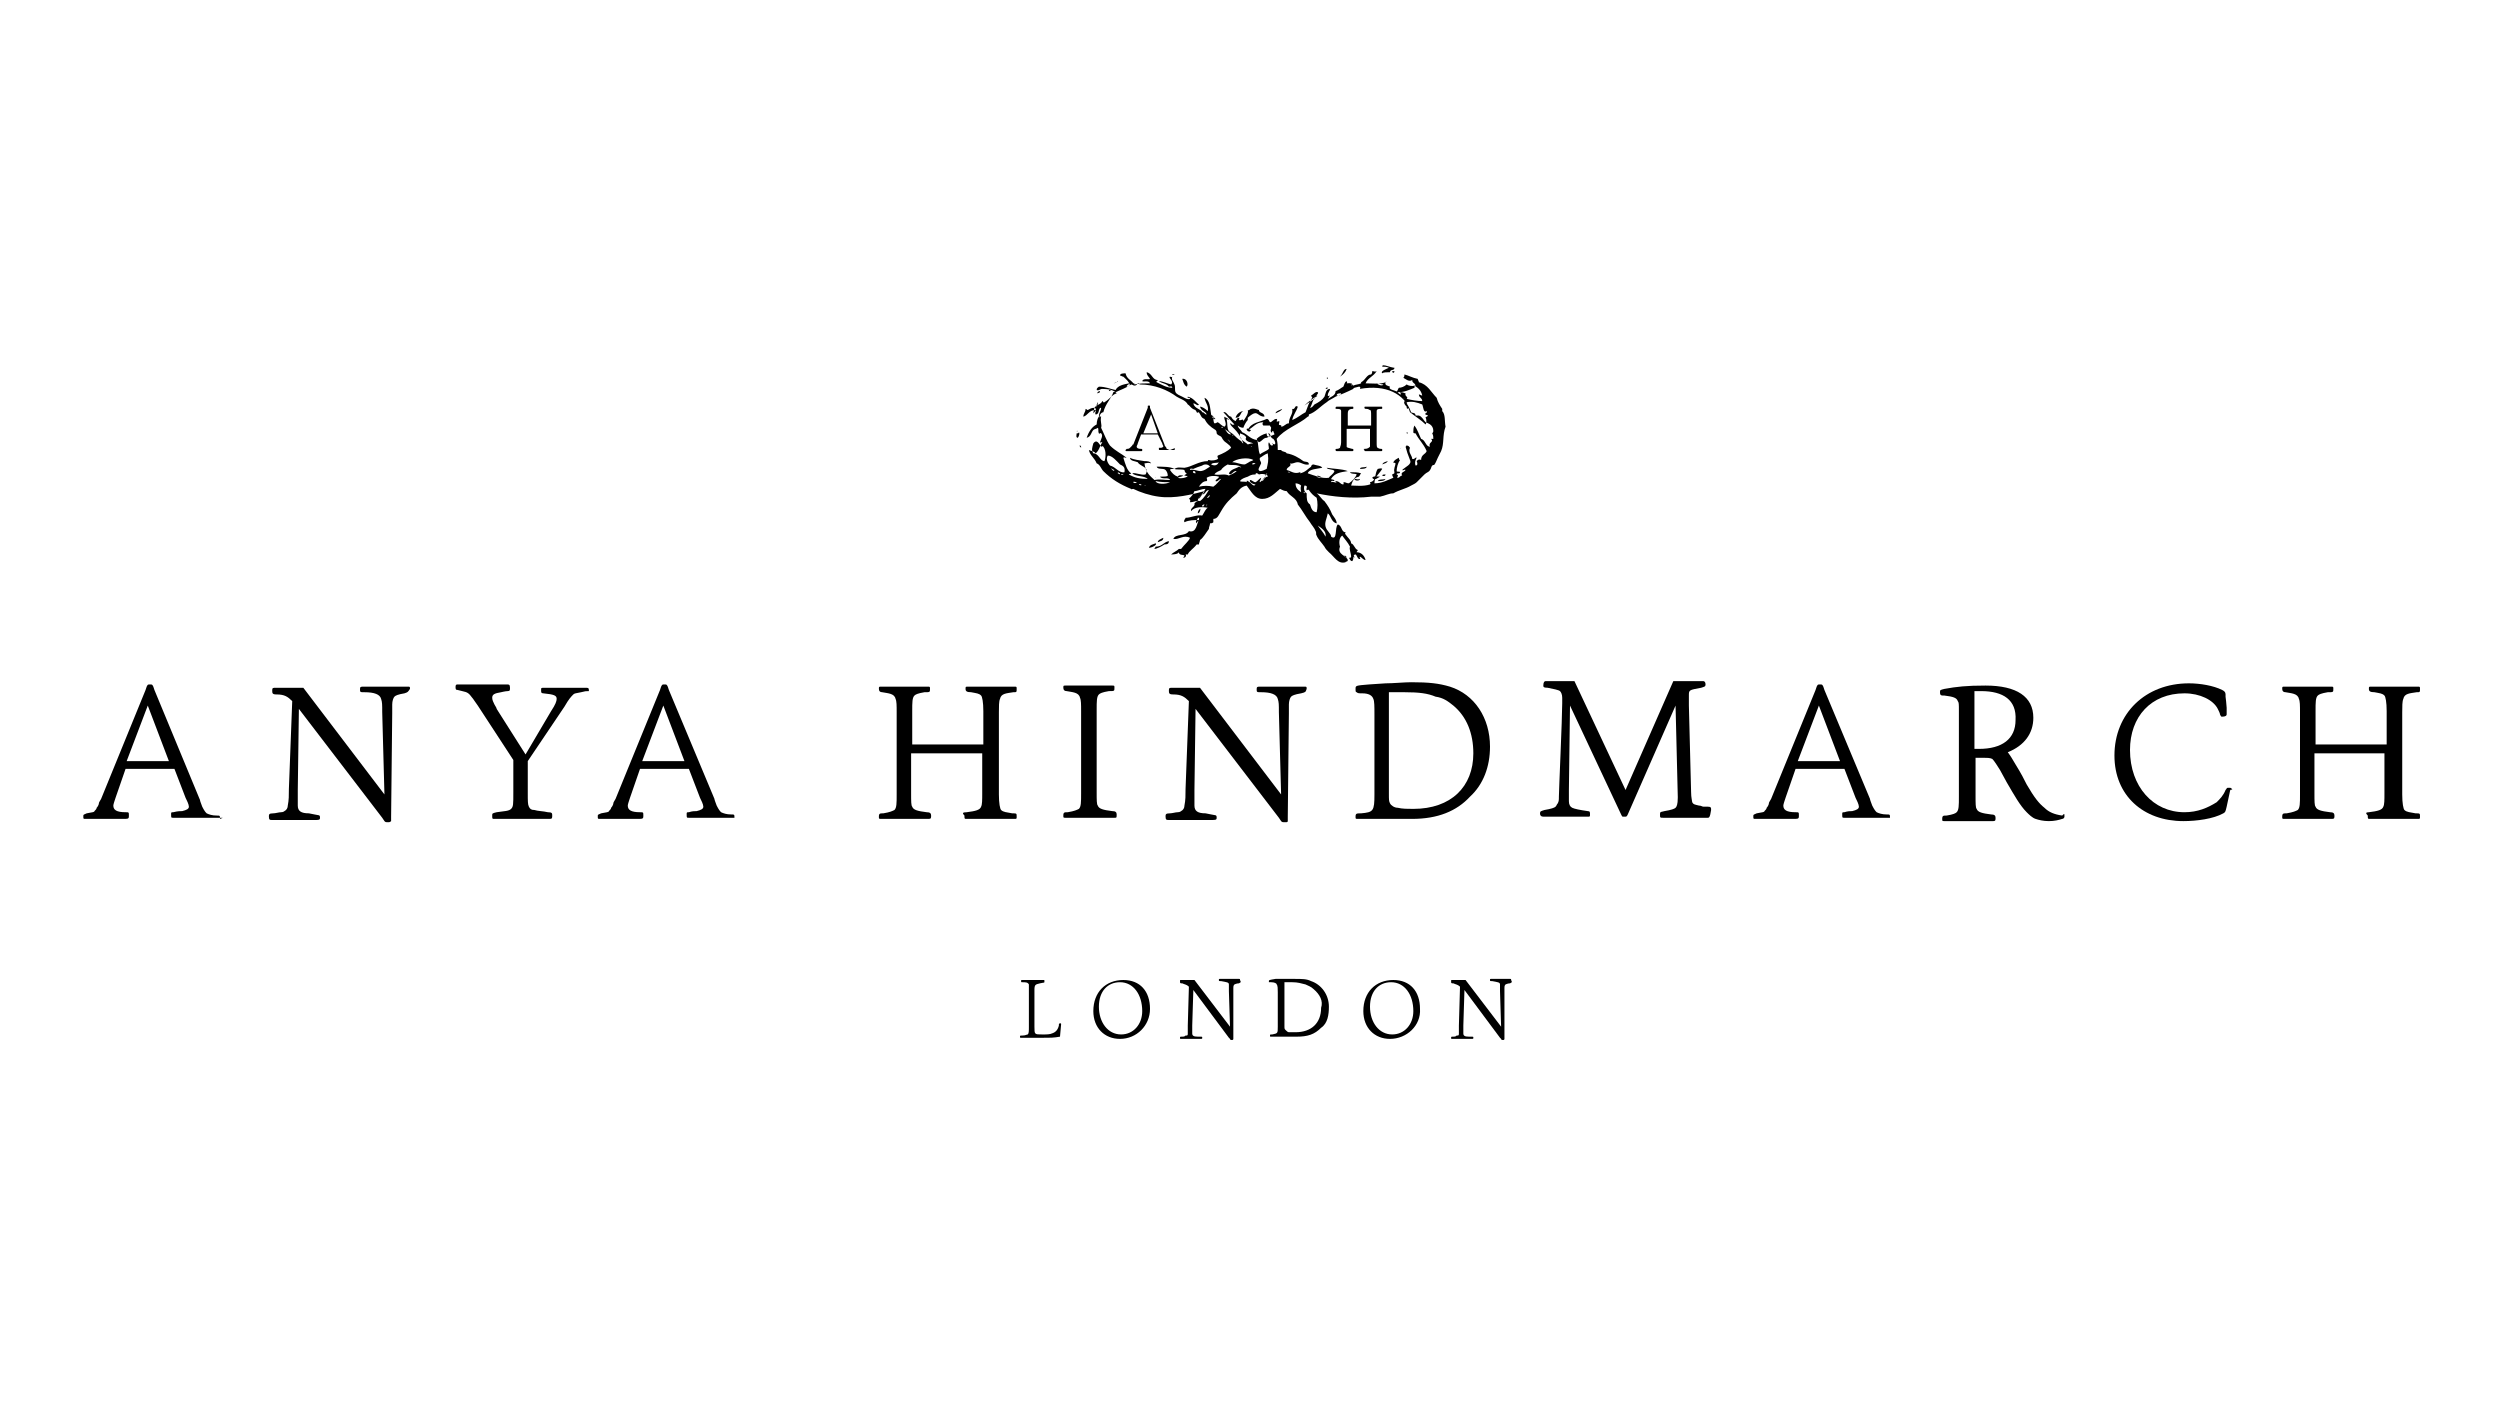 <?xml version="1.0" encoding="utf-8"?>
<!-- Generator: Adobe Illustrator 21.0.2, SVG Export Plug-In . SVG Version: 6.00 Build 0)  -->
<svg version="1.1" id="Layer_1" xmlns="http://www.w3.org/2000/svg" xmlns:xlink="http://www.w3.org/1999/xlink" x="0px" y="0px"
	 viewBox="0 0 225 126.5" style="enable-background:new 0 0 225 126.5;" xml:space="preserve">
<g>
	<g>
		<path d="M19.9,73.6h-0.2h-0.6h-1.4h-0.3c-1.6,0-1.6,0-1.8,0c-0.2,0-0.2,0-0.2-0.3c0-0.2,0-0.2,0.2-0.2C16,73,16.2,73,16.4,73
			c0.4-0.1,0.6-0.2,0.6-0.4s-0.2-0.6-0.3-0.8l-1-2.6h-4.4l-0.9,2.6c-0.1,0.3-0.2,0.6-0.2,0.7c0,0.4,0.3,0.6,1.1,0.6
			c0.3,0,0.3,0,0.3,0.3c0,0.2,0,0.3-0.3,0.3H9.4H7.7c-0.2,0-0.2,0-0.2-0.2v-0.1c0-0.1,0.1-0.1,0.3-0.2c0.5-0.1,0.7-0.1,0.7-0.2
			c0.1-0.1,0.2-0.2,0.2-0.3c0.1-0.1,0.2-0.3,0.2-0.4c0-0.1,0.1-0.2,0.2-0.4l4-9.8l0.1-0.3c0.1-0.2,0.1-0.2,0.3-0.2
			c0.2,0,0.2,0,0.3,0.2l0.1,0.3L18,72c0,0.1,0.1,0.3,0.2,0.6c0.2,0.4,0.3,0.5,0.4,0.6c0.2,0.1,0.5,0.2,0.9,0.2c0.3,0,0.3,0,0.3,0.3
			C20.1,73.6,20.1,73.6,19.9,73.6z M13.3,63.5l-1.9,5h3.8L13.3,63.5z"/>
		<path d="M36.4,62.4c-0.6,0.1-0.8,0.2-0.9,0.3c-0.1,0.1-0.2,0.4-0.2,0.7c0,0.2,0,0.5,0,0.8l-0.1,9.3c0,0.2,0,0.3,0,0.4
			C35.1,74,35,74,35,74c-0.3,0-0.3,0-0.4-0.1l-0.2-0.3l-7.5-9.8l-0.1,7.3v0.4c0,0.4,0,0.8,0,1c0,0.5,0.3,0.7,1,0.7l0.5,0.1
			c0.4,0.1,0.5,0,0.5,0.3c0,0.2-0.1,0.2-0.5,0.2h-0.7h-1.2h-1.2c-0.3,0-0.5,0-0.6,0h-0.1c-0.2,0-0.3,0-0.3-0.3c0-0.2,0-0.3,0.4-0.3
			c0.2,0,0.5-0.1,0.7-0.1s0.3-0.1,0.3-0.1c0.2-0.1,0.3-0.3,0.3-0.5c0.1-0.5,0.1-0.9,0.1-1.5l0.3-7.9c-0.4-0.4-0.7-0.6-1.4-0.6
			c-0.4,0-0.4-0.1-0.4-0.4c0-0.2,0.1-0.2,0.3-0.2c0.7,0,1.1,0,1.5,0c0.5,0,0.7,0,1,0l7.3,9.6l-0.2-7.4c0-0.7,0-0.9-0.1-1.2
			c-0.1-0.4-0.6-0.6-1.5-0.6c-0.4,0-0.4,0-0.4-0.3c0-0.2,0.1-0.2,0.3-0.2h0.1h0.7h1.2c1.7,0,1.6,0,2,0c0.2,0,0.2,0,0.2,0.2
			C36.7,62.3,36.7,62.3,36.4,62.4z"/>
		<path d="M52.3,62.3c-0.5,0.1-0.6,0.1-0.7,0.2c-0.2,0.2-0.4,0.4-0.8,1.1l-3.3,4.9v2.9c0,0.7,0,1,0.1,1.2s0.2,0.3,0.5,0.3
			c0.3,0.1,0.8,0.1,1.2,0.2c0.4,0,0.4,0.1,0.4,0.3s0,0.3-0.2,0.3c-1.4,0-1.3,0-1.9,0h-1.4c-0.2,0-0.5,0-1.7,0l0,0
			c-0.2,0-0.2,0-0.2-0.3c0-0.2,0-0.2,0.4-0.3c0.7-0.1,1.1-0.1,1.3-0.3c0.2-0.2,0.2-0.4,0.2-1.5v-2.9L43,63.5
			c-0.3-0.4-0.4-0.6-0.5-0.7c-0.3-0.4-0.4-0.5-0.9-0.6l-0.4-0.1C41,62.1,41,62,41,61.8c0-0.2,0.1-0.2,0.2-0.2c1.4,0,1.7,0,2.1,0
			c0.7,0,1.3,0,2.3,0c0.2,0,0.3,0,0.3,0.3c0,0.2,0,0.3-0.2,0.3c-0.2,0-0.6,0.1-0.6,0.1c-0.6,0.1-0.8,0.2-0.8,0.5
			c0,0.2,0.1,0.4,0.2,0.6c0.1,0.2,0.2,0.3,0.2,0.4l2.6,4.1l2.3-3.9c0.4-0.6,0.5-0.9,0.5-1.1c0-0.3-0.2-0.4-1.2-0.5
			c-0.2,0-0.2-0.1-0.2-0.3c0-0.2,0-0.2,0.3-0.2h1.8c0.8,0,1.9,0,2,0c0.2,0,0.2,0.1,0.2,0.3C52.7,62.2,52.7,62.2,52.3,62.3z"/>
		<path d="M66.3,73.6h-0.2h-0.6h-1.4h-0.3c-1.6,0-1.6,0-1.8,0c-0.2,0-0.2,0-0.2-0.3c0-0.2,0-0.2,0.2-0.2c0.3-0.1,0.5-0.1,0.7-0.1
			c0.4-0.1,0.6-0.2,0.6-0.4s-0.2-0.6-0.3-0.8l-1-2.6h-4.4l-0.9,2.6c-0.1,0.3-0.2,0.6-0.2,0.7c0,0.4,0.3,0.6,1.1,0.6
			c0.3,0,0.3,0,0.3,0.3c0,0.2,0,0.3-0.3,0.3h-1.9h-1.7c-0.2,0-0.2,0-0.2-0.2v-0.1c0-0.1,0.1-0.1,0.3-0.2c0.5-0.1,0.7-0.1,0.7-0.2
			c0.1-0.1,0.2-0.2,0.2-0.3c0.1-0.1,0.2-0.3,0.2-0.4c0-0.1,0.1-0.2,0.2-0.4l4-9.8l0.1-0.3c0.1-0.2,0.1-0.2,0.3-0.2
			c0.2,0,0.2,0,0.3,0.2l0.1,0.3l4.1,9.8c0,0.1,0.1,0.3,0.2,0.6c0.2,0.4,0.3,0.5,0.4,0.6c0.2,0.1,0.5,0.2,0.9,0.2
			c0.3,0,0.3,0,0.3,0.3C66.5,73.6,66.4,73.6,66.3,73.6z M59.7,63.5l-1.9,5h3.8L59.7,63.5z"/>
		<path d="M87,73.1c0.8-0.1,1.2-0.2,1.3-0.5c0.1-0.2,0.1-0.6,0.1-1.2v-3.6h-6.4v3.6c0,0.7,0,1.1,0.1,1.2c0.1,0.3,0.5,0.4,1.3,0.5
			c0.3,0,0.4,0.1,0.4,0.3s0,0.3-0.2,0.3c-0.9,0-1.3,0-2.1,0c-1,0-1.7,0-2.2,0c-0.2,0-0.2,0-0.2-0.2c0-0.3,0.1-0.3,0.4-0.3
			c0.6-0.1,0.8-0.2,1-0.3c0.2-0.2,0.2-0.6,0.2-1.4v-7.4c0-0.6,0-1-0.1-1.2c-0.1-0.5-0.7-0.5-1.2-0.6c-0.2,0-0.3-0.1-0.3-0.3
			c0-0.2,0-0.2,0.2-0.2c1,0,0.9,0,2.1,0c1.1,0,1.2,0,2.1,0c0.2,0,0.2,0,0.2,0.2c0,0.3,0,0.3-0.5,0.3c-0.6,0.1-0.8,0.2-0.9,0.3
			c-0.2,0.2-0.2,0.6-0.2,1.4v3h6.4v-3c0-0.8-0.1-1.3-0.2-1.4c-0.2-0.2-0.4-0.2-0.9-0.3c-0.4,0-0.5-0.1-0.5-0.3c0-0.2,0-0.2,0.2-0.2
			c0.8,0,0.9,0,2.1,0c1.1,0,1,0,2.1,0c0.2,0,0.2,0,0.2,0.2c0,0.3,0,0.3-0.3,0.3c-0.6,0.1-1.1,0.1-1.2,0.6c-0.1,0.2-0.1,0.7-0.1,1.2
			v7.4c0,0.8,0.1,1.3,0.2,1.4c0.2,0.2,0.5,0.2,1,0.3c0.4,0,0.4,0,0.4,0.3c0,0.2,0,0.2-0.2,0.2c-0.6,0-1.2,0-2.2,0
			c-0.7,0-1.2,0-2.1,0c-0.2,0-0.2,0-0.2-0.3C86.6,73.2,86.6,73.1,87,73.1z"/>
		<path d="M100.3,73.6c-0.9,0-1.4,0-2.2,0c-1,0-1.7,0-2.2,0c-0.2,0-0.2,0-0.2-0.2c0-0.3,0.1-0.3,0.4-0.3c0.6-0.1,0.8-0.2,1-0.3
			c0.2-0.2,0.2-0.6,0.2-1.4v-7.4c0-0.6,0-1-0.1-1.2c-0.1-0.5-0.7-0.5-1.2-0.6c-0.2,0-0.3-0.1-0.3-0.3c0-0.2,0-0.2,0.2-0.2
			c1,0,0.9,0,2.1,0c1.1,0,1.3,0,2.1,0c0.2,0,0.2,0,0.2,0.2c0,0.3,0,0.3-0.5,0.3c-0.6,0.1-0.8,0.2-0.9,0.3c-0.2,0.2-0.2,0.6-0.2,1.4
			v7.4c0,0.7,0,1.1,0.1,1.2c0.1,0.3,0.5,0.4,1.3,0.5c0.3,0,0.4,0.1,0.4,0.3C100.5,73.6,100.5,73.6,100.3,73.6z"/>
		<path d="M117.1,62.4c-0.6,0.1-0.8,0.2-0.9,0.3c-0.1,0.1-0.2,0.4-0.2,0.7c0,0.2,0,0.5,0,0.8l-0.1,9.3c0,0.2,0,0.3,0,0.4
			c0,0.1-0.1,0.1-0.2,0.1c-0.3,0-0.3,0-0.4-0.1l-0.2-0.3l-7.5-9.8l-0.1,7.3v0.4c0,0.4,0,0.8,0,1c0,0.5,0.3,0.7,1,0.7l0.5,0.1
			c0.4,0.1,0.5,0,0.5,0.3c0,0.2-0.1,0.2-0.5,0.2h-0.7h-1.2h-1.2c-0.3,0-0.5,0-0.6,0h-0.1c-0.2,0-0.3,0-0.3-0.3c0-0.2,0-0.3,0.4-0.3
			c0.2,0,0.5-0.1,0.7-0.1c0.2,0,0.3-0.1,0.3-0.1c0.2-0.1,0.3-0.3,0.3-0.5c0.1-0.5,0.1-0.9,0.1-1.5l0.3-7.9c-0.4-0.4-0.7-0.6-1.4-0.6
			c-0.4,0-0.4-0.1-0.4-0.4c0-0.2,0.1-0.2,0.3-0.2c0.7,0,1.1,0,1.5,0c0.5,0,0.7,0,1,0l7.3,9.6l-0.2-7.4c0-0.7,0-0.9-0.1-1.2
			c-0.1-0.4-0.6-0.6-1.5-0.6c-0.4,0-0.4,0-0.4-0.3c0-0.2,0.1-0.2,0.3-0.2h0.1h0.7h1.2c1.7,0,1.6,0,2,0c0.2,0,0.2,0,0.2,0.2
			C117.5,62.3,117.5,62.3,117.1,62.4z"/>
		<path d="M132.3,71.7c-1.2,1.3-2.9,2-5.2,2h-0.2h-1.4h-1.4h-0.6h-0.7h-0.4h-0.2c-0.2,0-0.2,0-0.2-0.2c0-0.3,0.1-0.3,0.5-0.3
			c1.1-0.1,1.2-0.2,1.2-1.7v-7.2c0-0.7,0-1.2-0.1-1.4c-0.1-0.3-0.4-0.5-1-0.5c-0.3,0-0.4,0-0.5-0.1c-0.1,0-0.1-0.1-0.1-0.3
			c0-0.3,0-0.3,1.2-0.4l1.5-0.1c0.7,0,1.7-0.1,2.3-0.1c1.6,0,2.5,0.1,3.5,0.4c2.2,0.7,3.6,2.8,3.6,5.4
			C134.1,69,133.5,70.6,132.3,71.7z M130.8,63.5c-0.5-0.4-0.9-0.7-1.6-0.8c-0.7-0.3-1.5-0.4-2.8-0.4c-0.6,0-0.8,0-1.4,0v9.1
			c0,0.6,0,0.7,0.1,0.9c0.1,0.2,0.4,0.4,0.7,0.4c0.4,0.1,0.9,0.1,1.4,0.1c3.4,0,5.4-2,5.4-5C132.6,66,132,64.5,130.8,63.5z"/>
		<path d="M153.7,73.6c-0.8,0-2.2,0-2.2,0h-1.1h-0.7c-0.3,0-0.3,0-0.3-0.3c0-0.3,0.1-0.2,0.4-0.3c0.6-0.1,0.9-0.2,1-0.3
			c0.1-0.1,0.2-0.3,0.2-0.9v-0.1l-0.2-8.2l-4.3,9.8c-0.1,0.2-0.1,0.2-0.3,0.2h-0.1c-0.1,0-0.1,0-0.2-0.2l-4.6-9.8l-0.1,7.6
			c0,0.8,0,0.9,0,1c0,0.3,0.1,0.5,0.3,0.6c0.2,0.1,0.7,0.2,1.4,0.3c0.2,0,0.2,0.1,0.2,0.3s0,0.2-0.2,0.2h-0.3H142h-1.3h-1.1
			c-0.4,0-0.6,0-0.7,0c-0.2,0-0.3-0.1-0.3-0.3c0-0.2,0.1-0.2,0.4-0.3c0.6-0.1,0.9-0.2,1-0.3c0.1-0.1,0.1-0.2,0.2-0.3
			c0.1-0.2,0.1-0.3,0.1-0.6c0-0.5,0.3-7.1,0.3-8.4c0-0.4,0-0.4,0-0.5c0-0.3-0.1-0.5-0.2-0.6c-0.1-0.1-0.6-0.2-1.1-0.3
			c-0.4,0-0.4-0.1-0.4-0.2c0-0.3,0.1-0.4,0.2-0.4c0.2,0,0.3,0,1.3,0c0.4,0,1,0,1.3,0l4.6,9.8l4.3-9.8c0.3,0,0.8,0,1.2,0
			c0.4,0,0.9,0,1.5,0c0.1,0,0.2,0.1,0.2,0.3c0,0.2-0.1,0.2-0.4,0.3c-1.1,0.2-1.1,0.2-1.1,0.7v0.9l0.2,7.8c0,0.5,0.1,0.8,0.1,0.9
			c0.1,0.2,0.2,0.2,0.6,0.3c0.2,0,0.3,0.1,0.4,0.1c0,0,0.2,0,0.4,0c0.3,0,0.3,0.1,0.3,0.3C153.9,73.6,153.8,73.6,153.7,73.6z"/>
		<path d="M170.3,73.6h-0.2h-0.6h-1.4h-0.3c-1.6,0-1.6,0-1.8,0c-0.2,0-0.2,0-0.2-0.3c0-0.2,0-0.2,0.2-0.2c0.3-0.1,0.5-0.1,0.7-0.1
			c0.4-0.1,0.6-0.2,0.6-0.4s-0.2-0.6-0.3-0.8l-1-2.6h-4.4l-0.9,2.6c-0.1,0.3-0.2,0.6-0.2,0.7c0,0.4,0.3,0.6,1.1,0.6
			c0.3,0,0.3,0,0.3,0.3c0,0.2,0,0.3-0.3,0.3h-1.9H158c-0.2,0-0.2,0-0.2-0.2v-0.1c0-0.1,0.1-0.1,0.3-0.2c0.5-0.1,0.7-0.1,0.7-0.2
			c0.1-0.1,0.2-0.2,0.2-0.3c0.1-0.1,0.2-0.3,0.2-0.4c0-0.1,0.1-0.2,0.2-0.4l4-9.8l0.1-0.3c0.1-0.2,0.1-0.2,0.3-0.2
			c0.2,0,0.2,0,0.3,0.2l0.1,0.3l4.1,9.8c0,0.1,0.1,0.3,0.2,0.6c0.2,0.4,0.3,0.5,0.4,0.6c0.2,0.1,0.5,0.2,0.9,0.2
			c0.3,0,0.3,0,0.3,0.3C170.4,73.6,170.4,73.6,170.3,73.6z M163.7,63.5l-1.9,5h3.8L163.7,63.5z"/>
		<path d="M185.8,73.5c0,0.1-0.1,0.2-0.2,0.2c-0.3,0.1-0.7,0.2-1.2,0.2c-0.5,0-0.9-0.1-1.2-0.2c-0.3-0.1-0.6-0.4-0.8-0.6
			c-0.6-0.6-1.1-1.5-1.8-2.7l-0.6-1.1c-0.5-0.8-0.6-0.9-0.7-1c-0.2-0.1-0.5-0.1-0.8-0.1h-0.7v3.4c0,0.7,0,1.1,0.1,1.2
			c0.1,0.3,0.5,0.4,1.3,0.5c0.3,0,0.4,0.1,0.4,0.3s0,0.3-0.2,0.3c-1,0-1.3,0-1.5,0h-1.4c-0.5,0-0.7,0-1.2,0H175
			c-0.2,0-0.2,0-0.2-0.2c0-0.3,0.1-0.3,0.4-0.3c0.6-0.1,0.8-0.2,0.9-0.3c0.2-0.2,0.2-0.6,0.2-1.4v-7.8c0-0.5,0-0.7-0.1-0.8
			c-0.1-0.3-0.4-0.4-1.2-0.5c-0.3,0-0.4,0-0.4-0.3c0-0.2,0-0.2,0.4-0.3c1.1-0.2,2-0.3,3.7-0.3c2.8,0,4.3,1,4.3,2.9
			c0,1.4-0.8,2.5-2.3,3.1c0.3,0.4,0.4,0.6,0.7,1.1c0.5,0.8,0.8,1.4,1,1.8c0.7,1.2,1.1,1.7,1.6,2.1c0.4,0.4,0.9,0.6,1.6,0.7
			C185.8,73.2,185.8,73.2,185.8,73.5L185.8,73.5z M178.3,62.2c-0.5,0-0.6,0-0.6,0v5.2h0.4c2.1,0,3.3-0.9,3.3-2.6
			C181.5,63,180.3,62.2,178.3,62.2z"/>
		<path d="M200.7,71.2l-0.3,1.4c-0.1,0.4-0.1,0.5-0.3,0.6c-0.9,0.5-2.4,0.7-3.6,0.7c-3.6,0-6.2-2.3-6.2-5.9c0-3.8,2.8-6.5,6.7-6.5
			c1,0,2.2,0.2,3,0.6c0.2,0.1,0.3,0.2,0.3,0.4v0.2c0,0,0.1,0.8,0.1,1c0,0.4,0,0.5,0,0.6s-0.1,0.2-0.4,0.2c-0.1,0-0.1,0-0.2-0.2
			c0-0.1-0.1-0.3-0.2-0.5c-0.4-0.8-1.6-1.4-3-1.4c-3,0-4.9,2.1-4.9,5.1c0,3.3,2.1,5.6,4.9,5.6c1.2,0,2.1-0.4,2.9-0.9
			c0.3-0.3,0.6-0.6,0.8-1.1c0.1-0.1,0.1-0.2,0.2-0.2s0.2,0,0.2,0c0.1,0,0.2,0.1,0.2,0.2C200.8,71,200.7,71.1,200.7,71.2z"/>
		<path d="M213.2,73.1c0.8-0.1,1.2-0.2,1.3-0.5c0.1-0.2,0.1-0.6,0.1-1.2v-3.6h-6.3v3.6c0,0.7,0,1.1,0.1,1.2c0.1,0.3,0.5,0.4,1.3,0.5
			c0.3,0,0.4,0.1,0.4,0.3s0,0.3-0.2,0.3c-0.9,0-1.3,0-2.1,0c-1,0-1.7,0-2.2,0c-0.2,0-0.2,0-0.2-0.2c0-0.3,0.1-0.3,0.4-0.3
			c0.6-0.1,0.8-0.2,1-0.3c0.2-0.2,0.2-0.6,0.2-1.4v-7.4c0-0.6,0-1-0.1-1.2c-0.1-0.5-0.7-0.5-1.2-0.6c-0.2,0-0.3-0.1-0.3-0.3
			c0-0.2,0-0.2,0.2-0.2c1,0,0.9,0,2.1,0s1.2,0,2.1,0c0.2,0,0.2,0,0.2,0.2c0,0.3,0,0.3-0.5,0.3c-0.6,0.1-0.8,0.2-0.9,0.3
			c-0.2,0.2-0.2,0.6-0.2,1.4v3h6.4v-3c0-0.8-0.1-1.3-0.2-1.4c-0.2-0.2-0.4-0.2-0.9-0.3c-0.4,0-0.5-0.1-0.5-0.3c0-0.2,0-0.2,0.2-0.2
			c0.8,0,0.9,0,2.1,0c1.1,0,1,0,2.1,0c0.2,0,0.2,0,0.2,0.2c0,0.3,0,0.3-0.3,0.3c-0.6,0.1-1.1,0.1-1.2,0.6c-0.1,0.2-0.1,0.7-0.1,1.2
			v7.4c0,0.8,0.1,1.3,0.2,1.4c0.2,0.2,0.5,0.2,1,0.3c0.4,0,0.4,0,0.4,0.3c0,0.2,0,0.2-0.2,0.2c-0.6,0-1.2,0-2.2,0
			c-0.7,0-1.2,0-2.1,0c-0.2,0-0.2,0-0.2-0.3C212.9,73.2,212.9,73.1,213.2,73.1z"/>
	</g>
	<g>
		<path d="M95.4,93.3C95.4,93.4,95.4,93.4,95.4,93.3c-0.6,0.1-0.7,0.1-1.8,0.1c-1.4,0-1.7,0-1.7,0c-0.1,0-0.1,0-0.1-0.1
			c0-0.1,0-0.1,0.2-0.1c0.3,0,0.4-0.1,0.5-0.1c0.1-0.1,0.1-0.3,0.1-0.7v-3.2c0-0.2,0-0.5,0-0.6c-0.1-0.2-0.3-0.2-0.6-0.2
			c-0.1,0-0.1,0-0.1-0.1c0-0.1,0-0.1,0.1-0.1c0.4,0,0.5,0,0.9,0c0.4,0,0.8,0,1,0c0.1,0,0.1,0,0.1,0.1c0,0.2,0,0.1-0.4,0.2
			c-0.4,0.1-0.5,0.1-0.5,0.6v3.3c0,0.7,0,0.7,0.7,0.7c0.4,0,0.7,0,0.9-0.1c0.3-0.1,0.5-0.3,0.6-0.7v-0.1c0-0.1,0.1-0.1,0.1-0.1
			c0.1,0,0.1,0,0.1,0.1L95.4,93.3z"/>
		<path d="M100.8,93.5c-1.4,0-2.4-1-2.4-2.5c0-1.7,1.1-2.8,2.7-2.8c1.5,0,2.4,1,2.4,2.6C103.5,92.3,102.3,93.5,100.8,93.5z
			 M100.8,88.4c-1.1,0-1.9,0.8-1.9,2.2c0,1.4,0.8,2.5,2,2.5c1.1,0,1.9-0.9,1.9-2.1C102.8,89.5,102,88.4,100.8,88.4z"/>
		<path d="M111.5,88.5c-0.2,0-0.4,0.1-0.4,0.1c-0.1,0.1-0.1,0.2-0.1,0.3c0,0.1,0,0.2,0,0.4v4c0,0.1,0,0.1,0,0.2c0,0,0,0.1-0.1,0.1
			c-0.1,0-0.2,0-0.2-0.1l-0.1-0.1l-3.2-4.3l-0.1,3.2v0.2c0,0.2,0,0.4,0,0.5c0,0.2,0.1,0.3,0.5,0.3h0.2c0.2,0,0.2,0,0.2,0.1
			c0,0.1,0,0.1-0.2,0.1h-0.3h-0.5h-0.6c-0.1,0-0.2,0-0.3,0l0,0c-0.1,0-0.1,0-0.1-0.1c0-0.1,0-0.1,0.2-0.1c0.1,0,0.2,0,0.3-0.1
			c0.1,0,0.1,0,0.1,0c0.1,0,0.1-0.1,0.1-0.2c0-0.2,0-0.4,0-0.7l0.1-3.5c-0.2-0.2-0.4-0.2-0.6-0.3c-0.2,0-0.2,0-0.2-0.2
			c0-0.1,0-0.1,0.1-0.1c0.4,0,0.5,0,0.7,0c0.2,0,0.3,0,0.5,0l3.2,4.2l-0.1-3.2c0-0.3,0-0.5,0-0.6c0-0.2-0.2-0.2-0.7-0.3
			c-0.2,0-0.2,0-0.2-0.1s0-0.1,0.1-0.1l0,0h0.3h0.6c0.7,0,0.7,0,0.8,0c0.1,0,0.1,0,0.1,0.1C111.7,88.4,111.7,88.4,111.5,88.5z"/>
		<path d="M118.9,92.5c-0.6,0.6-1.2,0.8-2.2,0.8h-0.1H116h-0.6h-0.3h-0.4h-0.2h-0.1c-0.1,0-0.1,0-0.1-0.1c0-0.1,0-0.1,0.2-0.1
			c0.5-0.1,0.5-0.1,0.5-0.7v-3.1c0-0.3,0-0.6-0.1-0.7c0-0.1-0.2-0.2-0.5-0.2c-0.1,0-0.2,0-0.2,0s0,0,0-0.1c0-0.1,0-0.1,0.6-0.2h0.7
			c0.3,0,0.7,0,1,0c0.7,0,1.1,0,1.5,0.2c0.9,0.3,1.6,1.2,1.6,2.3C119.6,91.3,119.5,92.1,118.9,92.5z M118.2,89
			c-0.2-0.2-0.5-0.3-0.7-0.4c-0.4-0.1-0.7-0.2-1.2-0.2c-0.3,0-0.4,0-0.7,0v3.9c0,0.3,0,0.3,0.1,0.4c0.1,0.1,0.2,0.2,0.3,0.2
			c0.2,0,0.4,0,0.6,0c1.4,0,2.3-0.8,2.3-2.2C119.1,90.1,118.8,89.5,118.2,89z"/>
		<path d="M125.1,93.5c-1.4,0-2.4-1-2.4-2.5c0-1.7,1.1-2.8,2.7-2.8c1.5,0,2.4,1,2.4,2.6C127.9,92.3,126.6,93.5,125.1,93.5z
			 M125.2,88.4c-1.1,0-1.9,0.8-1.9,2.2c0,1.4,0.8,2.5,2,2.5c1.1,0,1.9-0.9,1.9-2.1C127.2,89.5,126.4,88.4,125.2,88.4z"/>
		<path d="M135.9,88.5c-0.2,0-0.4,0.1-0.4,0.1c-0.1,0.1-0.1,0.2-0.1,0.3c0,0.1,0,0.2,0,0.4v4c0,0.1,0,0.1,0,0.2c0,0,0,0.1-0.1,0.1
			c-0.1,0-0.2,0-0.2-0.1l-0.1-0.1l-3.2-4.3l-0.1,3.2v0.2c0,0.2,0,0.4,0,0.5c0,0.2,0.1,0.3,0.5,0.3h0.2c0.2,0,0.2,0,0.2,0.1
			c0,0.1,0,0.1-0.2,0.1h-0.3h-0.5h-0.6c-0.1,0-0.2,0-0.3,0l0,0c-0.1,0-0.1,0-0.1-0.1c0-0.1,0-0.1,0.2-0.1c0.1,0,0.2,0,0.3-0.1
			c0.1,0,0.1,0,0.1,0c0.1,0,0.1-0.1,0.1-0.2c0-0.2,0-0.4,0-0.7l0.1-3.5c-0.2-0.2-0.4-0.2-0.6-0.3c-0.2,0-0.2,0-0.2-0.2
			c0-0.1,0-0.1,0.1-0.1c0.4,0,0.5,0,0.7,0s0.3,0,0.5,0l3.2,4.2l-0.1-3.2c0-0.3,0-0.5,0-0.6c0-0.2-0.2-0.2-0.7-0.3
			c-0.2,0-0.2,0-0.2-0.1s0-0.1,0.1-0.1l0,0h0.3h0.6c0.7,0,0.7,0,0.8,0c0.1,0,0.1,0,0.1,0.1C136.1,88.4,136.1,88.4,135.9,88.5z"/>
	</g>
	<g>
		<g>
			<path d="M125.5,33.1c0,0.3-0.4,0.1-0.4,0.4c-0.3,0-0.6,0-0.7,0.1c-0.2-0.2,0.4-0.4,0.6-0.5c-0.2-0.1-0.4-0.1-0.6-0.1
				c0-0.2,0.2-0.1,0.3-0.1C125,33,125.4,33.1,125.5,33.1z"/>
			<path d="M121.2,33.2c-0.1,0.3-0.3,0.5-0.6,0.7C120.9,33.6,120.9,33.2,121.2,33.2z"/>
			<path d="M99.8,33.4C99.8,33.5,99.8,33.5,99.8,33.4C99.8,33.4,99.8,33.4,99.8,33.4z"/>
			<path d="M125.3,33.4c0.1,0,0.1,0,0.2,0C125.5,33.6,125.3,33.6,125.3,33.4z"/>
			<path d="M105.5,33.7c0-0.1,0.1,0,0.2,0C105.7,33.8,105.5,33.7,105.5,33.7z"/>
			<path d="M119.5,34.1C119.5,34.1,119.5,34.1,119.5,34.1C119.3,34.1,119.5,33.8,119.5,34.1z"/>
			<path d="M106.4,34.1c0.4-0.1,0.6,0.5,0.4,0.7C106.5,34.6,106.5,34.3,106.4,34.1z"/>
			<path d="M124.7,34.3C124.8,34.3,124.8,34.4,124.7,34.3L124.7,34.3C124.7,34.4,124.7,34.4,124.7,34.3z"/>
			<path d="M119.5,34.9c0,0.1-0.1,0.1-0.2,0.1C119.4,34.8,119.5,34.9,119.5,34.9z"/>
			<path d="M99,35.2c0,0.2-0.1,0.1-0.2,0.2C98.7,35.4,98.8,35.2,99,35.2z"/>
			<path d="M109,36L109,36C109,36,109,36.1,109,36C109,36.1,109,36.1,109,36C109,36.1,109,36,109,36z"/>
			<path d="M115.4,36.8c-0.1,0.2-0.4,0.3-0.6,0.4C114.8,37,115.2,36.9,115.4,36.8z"/>
			<path d="M108.8,37.1L108.8,37.1C108.9,37.2,108.9,37.2,108.8,37.1C108.8,37.2,108.8,37.2,108.8,37.1
				C108.8,37.2,108.8,37.2,108.8,37.1z"/>
			<path d="M112.2,38.6c0.2-0.1,0.2,0.1,0.4,0.1c-0.1,0.1-0.1,0.2-0.3,0.1C112.2,38.7,112.2,38.7,112.2,38.6z"/>
			<path d="M96.9,38.8C97,38.7,97,38.9,96.9,38.8C96.9,38.8,96.9,38.8,96.9,38.8z"/>
			<path d="M126.6,38.9C126.8,38.9,126.6,39.2,126.6,38.9L126.6,38.9z"/>
			<path d="M97.1,38.9c0.1,0.1,0,0.4-0.1,0.5c-0.2,0-0.1-0.3-0.1-0.4C97,39,97.1,39,97.1,38.9z"/>
			<path d="M97.2,40.1c0.1,0,0.1,0.1,0.1,0.2C97.2,40.2,97.1,40.1,97.2,40.1z"/>
			<path d="M126.1,40.3C126.1,40.4,126,40.4,126.1,40.3C126,40.3,126,40.3,126.1,40.3z"/>
			<path d="M124.9,41.5c-0.1,0.2-0.3,0.2-0.5,0.3C124.5,41.6,124.6,41.6,124.9,41.5z"/>
			<path d="M123,42c0,0.2-0.4,0.2-0.6,0.2C122.4,42,122.8,42.1,123,42z"/>
			<path d="M124.7,42.7c0,0.1-0.1,0.2-0.3,0.1C124.4,42.7,124.6,42.7,124.7,42.7z"/>
			<path d="M124.2,42.9c-0.2,0.1-0.5,0.4-0.7,0.1C123.6,42.8,124,42.9,124.2,42.9z"/>
			<path d="M104,43C104,42.9,104.1,42.9,104,43C104,43,104,43,104,43C104,43,104,43,104,43z"/>
			<path d="M121.9,43.1c0.2,0,0.3,0.1,0.5,0C122.4,43.3,121.9,43.3,121.9,43.1z"/>
			<path d="M109.5,43.2C109.5,43.2,109.6,43.2,109.5,43.2C109.6,43.3,109.5,43.3,109.5,43.2C109.5,43.3,109.5,43.3,109.5,43.2z"/>
			<path d="M107.4,44.7c0,0.1-0.1,0.2-0.2,0.1C107.2,44.7,107.3,44.7,107.4,44.7z"/>
			<path d="M104.7,48.4c0,0.3-0.3,0.3-0.5,0.4C104.2,48.6,104.5,48.5,104.7,48.4z"/>
			<path d="M105.2,48.7c0,0.2-0.1,0.3-0.4,0.3c-0.3,0.2-0.7,0.4-0.9,0.4c0-0.1,0.1-0.1,0.1-0.2C104.6,49.2,104.7,48.8,105.2,48.7z"
				/>
			<path d="M104,48.9c0.2,0.1-0.3,0.4-0.6,0.4C103.5,49,103.8,49,104,48.9z"/>
			<path d="M121,50c0.1,0,0.2,0.1,0.2,0.2C121.1,50.1,121,50.1,121,50z"/>
			<path d="M121.6,50c0.1-0.1,0.3,0,0.3,0.2C121.8,50.1,121.7,50,121.6,50z"/>
			<path d="M110.7,38.1c0.2,0,0.1,0.2,0.4,0.1c-0.3-0.3-0.7-0.8-1-1.1c0.3-0.1,0.4,0.4,0.7,0.4c0.1,0.2,0.2,0.3,0.4,0.4
				c0.1-0.1,0.1-0.3,0.3-0.3c0.1,0,0,0.2,0,0.2c0.2,0.1,0.4-0.2,0.4,0.1c0.2-0.3,0.5-0.7,0.4-1c0.1,0.1,0.2-0.1,0.3-0.1
				c0.3-0.1,0.6,0.1,0.7,0.1c0,0.3,0.5,0.2,0.5,0.6c-0.5,0-0.6-0.4-0.9-0.3c-0.1,0-0.4,0.2-0.6,0.4v0.2c-0.1,0.1-0.3,0.4-0.4,0.7
				c-0.2,0-0.4-0.1-0.5-0.2c0,0.2,0.3,0.4,0.4,0.6c0.5,0.2,0.7,0.6,1.3,0.7c0.1,0.1,0.1,0.1,0.2,0.2c0.3-0.1,0.4-0.4,0.7-0.4
				c0.2-0.1,0.5-0.2,0.7-0.3c0-0.1-0.1-0.2-0.1-0.3c-0.2-0.1,0,0.2-0.2,0.1c-0.1-0.2,0-0.2,0-0.4c0-0.1-0.1-0.1-0.1-0.2
				c-0.2,0-0.4,0-0.6,0c-0.1-0.1-0.1-0.2,0-0.3c-0.7,0-0.9,0.5-1.4,0.7c0.3-0.7,1.1-0.7,1.7-1c0.2,0,0.2,0.2,0.3,0.3
				c0.2,0,0.3-0.3,0.6-0.3c0.1,0.1,0,0.1,0,0.2c0,0.1,0.2,0,0.2,0c0.1,0,0,0.2,0,0.3s0.3,0,0.2,0.2c0.3,0,0.4-0.3,0.7-0.3
				c0-0.6,0.4-0.8,0.3-1.3c0.3,0.1,0.2-0.4,0.5-0.2c-0.1,0.4-0.4,0.7-0.5,1.2c0.5-0.2,0.8-0.5,1.2-0.7c0.2-0.5,0.3-0.9,0.6-1.3
				c0-0.1-0.1-0.1-0.1-0.2c0.2-0.1,0.4-0.4,0.6-0.3c0.1,0.1-0.1,0.2-0.1,0.3c-0.1,0.2-0.2,0.3-0.3,0.4c-0.1,0.2-0.2,0.6-0.3,0.7
				c0.2,0,0.3-0.2,0.4-0.3c0.4-0.2,0.7-0.4,0.9-0.7c0.1-0.2,0.1-0.7,0.5-0.7c0,0.2-0.2,0.3-0.2,0.6c0,0.1,0.1,0,0.2,0
				c-0.1,0.1-0.1,0.2-0.2,0.3c0.3-0.2,0.7-0.3,0.7-0.7c0.3-0.1,0.5-0.3,0.7-0.4c0.1-0.2,0.1-0.4,0.3-0.5c0,0.1,0.1,0.1,0,0.2
				c0.2,0,0.5-0.1,0.4,0.2c0.2-0.1-0.1-0.1,0-0.2c0.1,0,0.1,0.2,0.2,0.2c0.2-0.1,0.5-0.1,0.7-0.2c0-0.1,0-0.1,0-0.1
				c0.4-0.2,0.5-0.7,0.9-0.7c0.1-0.1,0.1-0.2,0.1-0.3c0.2,0,0.2,0.1,0.4,0c-0.3,0.5-0.8,0.6-1,1.1c0.7,0,1.3,0.1,1.8-0.1
				c-0.1,0.3,0.2,0.3,0.4,0.4c-0.2,0.3,0.5,0.3,0.7,0.5c0.6,0,1-0.2,1.5-0.4c0-0.1,0-0.2,0.1-0.2c-0.1-0.3-0.3-0.2-0.3-0.5
				c-0.3,0.2-0.6-0.1-0.8-0.2c0.1-0.1,0.1-0.2,0.1-0.3c0.4,0.1,0.7,0.3,1.2,0.4c0,0.1,0.1,0.2,0.1,0.3c0.8,0.2,1.1,0.9,1.6,1.4
				c0.1,0.4,0.3,0.7,0.5,1c0,0.1,0,0.1,0,0.2c0.3,0.3,0.2,0.9,0.3,1.4c-0.3,0.8-0.1,1.5-0.4,2.2c-0.1,0.2-0.2,0.4-0.3,0.6
				c-0.1,0.2-0.2,0.5-0.3,0.6c0,0.1-0.1,0-0.2,0.1c-0.1,0.1-0.1,0.3-0.2,0.4c-0.1,0.2-0.3,0.2-0.5,0.4c-0.3,0.3-0.5,0.5-0.7,0.7
				c-0.1,0.1-0.3,0.2-0.5,0.3c-0.5,0.3-1.1,0.4-1.6,0.7c-0.4,0-0.7,0.2-1.2,0.3c-0.3,0-0.6,0-0.8,0c-1.7,0.2-3.5,0-4.9-0.3
				c0.3,0.2,0.4,0.5,0.7,0.7c0.3,0.4,0.5,0.7,0.7,1.2c0.2,0.3,0.4,0.5,0.4,0.8c-0.5-0.1-0.5-0.7-0.8-0.9c-0.1,0.5-0.3,0.8-0.2,1.2
				c0.1,0.4,0.5,0.6,0.5,0.9c0.6,0.4,0.3-0.8,0.6-1.1c0.4,0.1,0.3,0.7,0.7,0.7c0,0.1-0.1,0.1,0,0.2c0.2,0.3,0.5,0.5,0.5,0.8
				c0.3,0.1,0.3,0.5,0.6,0.6c0,0.1-0.1,0.1-0.1,0.2c0.4,0,0.7,0.3,0.8,0.7c-0.2,0-0.3-0.2-0.5-0.3c-0.1,0.1,0.1,0.2,0,0.2
				c-0.2,0.1-0.3-0.4-0.4-0.4c-0.3,0-0.1,0.4-0.3,0.6c-0.2,0-0.2-0.2-0.3-0.3c0.1,0,0.2,0,0.2-0.1c0-0.3-0.2-0.7-0.1-0.9
				c-0.2-0.4-0.5-0.7-0.7-1c-0.3,0.2-0.3,0.7-0.2,1c-0.3,0.7,0.6,0.8,0.7,1.2c0,0.2-0.2,0.1-0.2,0.2c-0.7,0.2-1-0.5-1.5-0.9
				c-0.2-0.2-0.3-0.3-0.4-0.5c-0.2-0.3-0.6-0.7-0.7-1c-0.1-0.1,0-0.3-0.1-0.4c-0.1-0.3-0.4-0.6-0.5-0.8c-0.4-0.5-0.7-1.1-1.1-1.6
				c-0.1-0.6-0.7-0.7-1-1.2c-0.2,0-0.4-0.1-0.6-0.2c-0.5,0.4-0.9,0.9-1.6,0.9c-0.7,0-1-0.7-1.4-1.2c-0.5,0.1-0.7,0.4-0.9,0.7
				c-0.6,0.5-1,0.9-1.4,1.6c-0.2,0.3-0.3,0.7-0.7,0.7c0,0.2,0,0.2,0,0.3c-0.1,0.1-0.2,0.1-0.3,0.1c0,0.2-0.1,0.3-0.1,0.5
				c-0.3,0.4-0.5,0.8-0.8,1c0,0.1-0.1,0.3-0.1,0.4c0,0-0.1,0-0.2,0c-0.3,0.4-0.7,0.6-0.8,0.9c-0.1,0-0.1,0-0.2,0
				c0.1,0.1,0,0.3-0.2,0.3c0-0.1,0.1-0.1,0.1-0.2c-0.1-0.1-0.5,0-0.5-0.3c-0.1,0.2-0.6,0.2-0.7,0.2c0.2-0.2,0.5-0.3,0.7-0.5
				c0.1,0,0.2,0,0.2,0c0.3-0.4,0.7-0.7,0.8-1c-0.6-0.3-1,0.2-1.5,0.1c0.2-0.5,1.1-0.2,1.4-0.7c0.7,0.2,0.7-0.7,0.9-1
				c-0.4,0-0.9,0-1.3,0.2c-0.1-0.2,0.1-0.3,0.1-0.4c0.5,0,1-0.3,1.5-0.2c0.2-0.3,0.3-0.6,0.5-0.7c-0.5-0.1-1.2-0.1-1.5,0.3
				c-0.1-0.3,0.4-0.4,0.3-0.7c0.1-0.1,0.2-0.2,0.3-0.2c0-0.5,0.5-0.5,0.6-0.9c-1.1,0.3-2.7,0.7-4.1,0.5c-0.8-0.1-1.7-0.4-2.3-0.7
				c-0.2,0-0.1,0.1-0.2,0c-1-0.4-1.8-0.9-2.5-1.6c-0.2-0.2-0.3-0.6-0.6-0.7c-0.2-0.5-0.6-0.7-0.7-1.2c0.2,0.1,0.5,0.1,0.6,0.3
				c0.3-0.2,0.4-0.7,0.6-1c0-0.1-0.1,0.1-0.2,0c0.1-0.3,0.3-0.6,0.1-0.8c0-0.1-0.2,0.1-0.2,0c-0.1-0.2,0-0.4-0.1-0.5
				c-0.1,0.1-0.3,0.1-0.4,0.2c-0.2,0.2-0.2,0.6-0.6,0.7c0.2-0.6,0.5-1,0.9-1.2c0-0.3,0.1-0.6,0.2-0.7c0-0.4,0.2-0.5,0.2-0.8
				c-0.3,0-0.1,0.6-0.5,0.6c-0.1-0.2,0.1-0.3,0-0.4c-0.6,0-0.7,0.5-1.1,0.6c0-0.3,0.2-0.4,0.2-0.7c0.1,0,0.1,0.1,0.2,0.1
				c0.2-0.1,0.3-0.2,0.6-0.2c0.2-0.3,0.6-0.3,0.7-0.6c0.1,0,0.1,0.2,0.2,0.1c0.5-0.3,0.7-0.7,1.1-0.8c-0.2-0.3-0.8-0.4-1.3-0.4
				c-0.2,0-0.3,0.2-0.5,0.1c0-0.2,0.1-0.2,0.2-0.3c0.6,0,1,0.2,1.5,0.3c0.2-0.4,0.7-0.5,1.2-0.6c0.1,0.1-0.2,0.1-0.2,0.3
				c0.2,0,0.2-0.1,0.3-0.1c-0.1-0.4-0.4-0.6-0.6-0.8c-0.1,0-0.2-0.1-0.3-0.1c0-0.2,0.3-0.2,0.5-0.2c0.1,0.5,0.5,0.6,0.7,0.9
				c0.1,0,0.1,0,0.1,0.1c0.4-0.1,1-0.1,1.4-0.1c-0.1-0.3-0.6-0.1-0.7-0.2c0.1-0.3,0.6-0.1,0.7-0.2c-0.1-0.2-0.3-0.3-0.3-0.6
				c0.5,0.1,0.5,0.7,1,0.7c0,0.1-0.2,0.1-0.1,0.2c0.4,0.2,0.9,0.5,1.4,0.5c0-0.2-0.2-0.1-0.3-0.1c-0.2-0.3-0.7-0.3-0.9-0.5
				c0.3,0,0.7,0.2,1.1,0.3c0.3-0.3-0.3-0.6-0.1-0.7c0.1,0,0.1,0.1,0.2,0c-0.1,0.3,0.1,0.4,0.2,0.7c0.1,0.2,0,0.5,0.1,0.7
				c0.1,0.2,0.4,0.3,0.6,0.4c0.2,0.1,0.5,0.3,0.7,0.2c0-0.2-0.3,0-0.2-0.2c0.5,0.1,0.7,0.5,1,0.7c-0.1,0.2-0.3-0.1-0.5-0.1
				c0.1,0.5,0.7,0.5,0.8,0.8c0.2,0,0.2,0.2,0.4,0.2c-0.1-0.3-0.5-0.3-0.6-0.7c0.2,0,0.5,0.2,0.7,0.4c0.1-0.5-0.2-0.7-0.3-1.2
				c0.5,0.2,0.5,0.9,0.6,1.5c0,0.1,0.2,0.1,0.2,0.2c0,0.2,0,0.5,0.1,0.6c0.2,0,0.2-0.1,0.3-0.1c0.2,0.1,0.3,0.3,0.6,0.4
				c0.3-0.2-0.1-0.7,0-0.9c0.1,0.1,0.3,0.1,0.4,0.3c-0.1,0-0.1-0.1-0.2-0.1c0.1,0.5,0,0.8,0.2,1.1c0.1,0.1,0.3,0.2,0.4,0.3
				c0.2,0.2,0.4,0.4,0.7,0.6c0.1,0.1,0.1,0.2,0.2,0.2C111.4,38.6,110.8,38.5,110.7,38.1z M108.5,44c-0.4,0-0.7,0.2-1,0.2
				c-0.1,0.3-0.3,0.5-0.5,0.7c0.2,0.1,0.1,0.2,0.1,0.3c0.4,0,0.6-0.2,0.9-0.1c0.4-0.3,0.6-0.7,0.8-1c-0.3,0-0.3,0.4-0.6,0.4
				c-0.1,0.1-0.2,0.4-0.4,0.4C108.3,44.4,108.3,44.3,108.5,44z M100.7,34.4C100.8,34.4,100.8,34.4,100.7,34.4
				C100.7,34.3,100.7,34.3,100.7,34.4z M100.3,34.5c0-0.1,0.4-0.1,0.3-0.2C100.5,34.5,100.1,34.5,100.3,34.5z M124.5,34.6
				c-0.2,0-0.4-0.1-0.6-0.1C124,34.6,124.4,34.8,124.5,34.6z M125.9,34.9c-0.1,0.1-0.1,0.3-0.2,0.3c0.1,0.1,0.2,0.3,0.4,0.3
				c0-0.1-0.2-0.2,0-0.2c0.2,0,0.3,0.1,0.4,0.1c-0.1,0.3,0.3,0.3,0.1,0.5c0.4,0.1,1,0.2,1.4,0.2c0-0.3-0.3-0.3-0.3-0.6
				c0.1,0,0.2,0.1,0.3,0.1c-0.1-0.5-0.4-0.7-0.7-0.9c-0.2,0.1-0.6,0-0.7-0.1C126.4,34.8,126.1,34.9,125.9,34.9z M103.9,43.2
				c0.5-0.1,0.8,0,1.4,0c-0.1-0.3-0.7,0-0.9-0.3c0.3,0,0.7,0,0.7-0.1c0-0.2-0.1-0.4-0.2-0.5c-0.2-0.2-0.7,0-0.8-0.3
				c0.7,0,1.2,0,1.6,0.2c-0.2,0-0.4,0-0.4,0.1c0.2,0.3,0.4,0.5,0.7,0.6c0.1-0.2,0.4-0.1,0.5-0.1c-0.1,0.1-0.3,0.1-0.5,0.2
				c0.2,0.1,0.9,0,0.9-0.2c0,0.1-0.2,0-0.3,0c0-0.1,0.2-0.1,0.2-0.2c-0.1,0-0.2-0.2-0.2-0.3c-0.3-0.1-0.7,0-0.9-0.1
				c0.3-0.2,0.6-0.1,0.9-0.1c0.7-0.1,1.3-0.6,2.1-0.6c0.1,0-0.1-0.1,0.1-0.1c0.3,0.1,0.7,0,0.8-0.1c0.1-0.1-0.1-0.1,0-0.3
				c0.5-0.2,0.9-0.4,1.2-0.7c-0.1-0.3-0.6-0.5-0.7-0.7c-0.1-0.1-0.1-0.2-0.2-0.3c-0.1-0.1-0.3-0.1-0.4-0.3c0-0.1,0-0.2-0.1-0.3
				c-0.5-0.3-0.8-0.6-1-1c-0.3-0.1-0.3-0.3-0.5-0.6c-0.1,0-0.1,0.1-0.2,0c0-0.1-0.1-0.1-0.1-0.2c-0.4-0.1-0.5-0.4-0.7-0.5
				c-0.2-0.4-0.7-0.5-1-0.7c-0.8-0.6-2-1.1-3.3-1.1c-0.1,0-0.1-0.2-0.2-0.1c-0.1,0.1-0.1,0.2-0.3,0.2c-0.1,0-0.2-0.1-0.3-0.1
				c-0.4,0.3-1,0.5-1.4,0.7c-0.1,0-0.1-0.1-0.2,0c-0.2,0.6-0.7,1-0.9,1.8c-0.2,0-0.4,0.3-0.3,0.5c0-0.1,0.1-0.2,0.1-0.1
				c-0.1,0.5,0.1,0.7,0,1c0.3,0.6,0.5,1.2,0.8,1.6c0.5,0.5,1,0.7,1.5,1.1c-0.2,0-0.2-0.1-0.3,0c0.2,0.6,0.3,1.1,0.7,1.4
				c0,0.1-0.2,0-0.2,0.1c0.5,0.3,1,0.4,1.7,0.4c-0.3-0.3-1.1-0.2-1.4-0.5c0.3-0.1,0.8,0.2,1.2,0.1c0.4-0.7-0.5-0.7-0.7-1.1
				c-0.2-0.1-0.7-0.1-0.7-0.4c0.4,0.2,0.8,0.2,1.3,0.3c0.2,0,0.5,0,0.6,0.2c-0.3-0.1-0.4,0-0.6,0C103.1,42.6,103.6,42.9,103.9,43.2z
				 M121.8,35C121.9,35,122,35,121.8,35c-0.6,0.3-1.1,0.5-1.6,0.7c-0.3,0.2-0.6,0.3-0.8,0.5c-0.6,0.4-1,0.9-1.6,1.1
				c0,0.1,0,0.2-0.1,0.2c-0.8,0.7-2.1,1.1-2.8,2c0.1,0.4,0.1,0.7,0.1,1c0.2,0,0.2,0,0.3,0c0.1,0.2,0.4,0.1,0.5,0.3
				c0.6,0.1,1.1,0.4,1.5,0.7c0.2,0.1,0.5,0,0.5,0.3c-0.4,0.1-0.7-0.2-1-0.2c-0.3,0-0.5,0.2-0.7,0.1c0.2,0.3-0.3,0.3-0.3,0.6
				c0.4,0.1,0.7,0.4,1.2,0.2c0.1,0,0,0.1,0,0.1c0.5-0.1,0.7-0.4,1-0.6c0-0.1,0.1-0.2,0.2-0.2c0.3,0.1,0.7,0.1,0.8,0.3
				c-0.4,0.1-1.2,0.1-1.3,0.5c0.6,0.2,1.3,0.5,1.9,0.4c0.1-0.2,0.4-0.3,0.5-0.6c-0.1-0.2-0.6-0.1-0.7-0.3c0.6,0.1,1.4,0.1,1.9,0.3
				c-0.7,0.1-1.2,0.2-1.5,0.7c0,0.1,0.3,0,0.3,0.2c-0.1,0-0.3-0.1-0.3,0.1c0.2-0.1,0.4,0.1,0.5,0c-0.1,0-0.2-0.2-0.1-0.1
				c0.4,0,0.4,0.3,0.7,0.3c0.1-0.1-0.1-0.2,0.1-0.2c0.1,0,0.2,0.1,0.4,0.1c0.3-0.2,0.6-0.5,0.7-0.8c-0.1-0.1-0.5,0-0.6-0.2
				c0.4,0,0.7,0,1,0.1c-0.1,0.1-0.1,0.2-0.2,0.3c-0.5,0.1-0.6,0.5-0.7,0.8c0.4,0,1.1,0.1,1.7-0.1c0.1-0.1,0-0.1,0-0.2
				c0.6-0.1,0.4-0.8,0.7-1.2c0.1,0,0.3-0.1,0.4,0c-0.3,0.5-0.7,0.7-0.7,1.3c0.7,0,1.2-0.3,1.7-0.5c0-0.1-0.1-0.1-0.1-0.3
				c0.1-0.1,0.2,0,0.2-0.2c-0.1-0.3,0.1-0.6,0.1-0.8c-0.1-0.1-0.2,0-0.2-0.1c0.1-0.2,0.3-0.3,0.5-0.4c0,0.1,0,0.2,0.1,0.2
				c-0.2,0.3-0.3,0.7-0.3,1c0,0.1,0.3,0,0.3,0.1c0,0.2-0.3,0-0.3,0.2c0.3,0.1-0.1,0.3,0.1,0.3c0.2,0,0.2-0.2,0.4-0.2
				c-0.2-0.3,0.2-0.3,0.3-0.5c-0.1-0.1-0.2,0.1-0.3,0c0.3-0.3,0.9-0.5,0.7-0.9c-0.2-0.5-0.3-0.8-0.4-1.2c0.1,0,0-0.1,0.1-0.1
				c0.2,0,0.2,0.1,0.3,0.2c-0.2,0.4,0.2,0.7,0.2,1c0.2,0.1,0.3-0.2,0.4-0.1c-0.1,0.2-0.2,0.4-0.1,0.7c0.2,0,0.2-0.2,0.1-0.4
				c0.1-0.1,0.2-0.2,0.4-0.1c0-0.5,0.4-0.5,0.5-0.8c-0.3-0.7-0.7-1-1-1.6c-0.1,0-0.2,0-0.2-0.1c0-0.2,0-0.4,0.1-0.6
				c0.3,0.4,0.4,0.8,0.6,1.2c0.4,0.1,0.4,0.7,0.8,0.7c-0.2-0.4,0.4-0.4,0.1-0.7c0.1,0,0.1,0,0.2,0c0-0.2,0-0.3-0.1-0.5
				c0.1-0.1,0.1-0.2,0.1-0.2c0-0.6-0.5-0.7-0.7-0.8c-0.2-0.2-0.3-0.5-0.6-0.6c-0.1,0-0.2,0-0.3,0c0-0.3-0.3-0.2-0.4-0.3
				c-0.6-1.7-2.3-2.5-4.6-2.1c0-0.1,0.1-0.2-0.1-0.2C121.9,34.9,121.8,34.9,121.8,35z M99.8,35.2c0.1,0,0.2-0.1,0.2-0.1
				C99.8,35.1,99.8,35.1,99.8,35.2z M120.3,35.6c0.2,0,0.4,0,0.4-0.2C120.5,35.4,120.3,35.4,120.3,35.6z M117.4,36.5
				c0.4-0.3,0.8-0.5,1.2-0.9C118.1,35.9,117.8,36.1,117.4,36.5z M126.4,35.9C126.4,35.8,126.4,35.8,126.4,35.9
				C126.3,35.8,126.3,35.9,126.4,35.9z M128,36.4c-0.5-0.2-0.9-0.3-1.4-0.2c0.1,0.4,0.2,0.6,0.3,0.9c0.5,0.4,1,0.7,1.4,1.1
				c0.1-0.1,0.1-0.5,0-0.6c0-0.1,0.2-0.1,0.2-0.2c0-0.1-0.3,0-0.2-0.2c0-0.1,0.2,0,0.1-0.2C128.1,37.2,128.1,36.6,128,36.4z
				 M126.6,36.6c0,0.1,0,0.3,0.2,0.1c-0.1-0.2-0.2-0.5-0.4-0.6C126.3,36.3,126.5,36.5,126.6,36.6z M98.7,36.6c0-0.1,0.2-0.3,0.1-0.4
				C98.8,36.3,98.6,36.5,98.7,36.6z M98.4,37.2c0.1-0.1,0.4-0.4,0.1-0.5C98.5,36.8,98.4,37,98.4,37.2z M109.4,37.7
				c-0.1,0-0.1-0.2-0.3-0.2C109.1,37.6,109.3,37.8,109.4,37.7z M110.1,38.5c0.3,0.2,0.3,0.6,0.7,0.6c-0.2-0.3-0.7-0.5-0.8-0.7
				C109.8,38.5,110,38.5,110.1,38.5z M112.3,40c0,0,0.3-0.1,0.5-0.1c-0.2-0.1-0.6-0.1-0.7-0.4c0.2-0.2-0.2-0.4-0.5-0.5
				C111.5,39.6,112,39.7,112.3,40z M114.6,39.5C114.6,39.6,114.6,39.6,114.6,39.5c-0.3-0.1-0.2-0.4-0.4-0.5c-0.2,0,0.2,0.2,0,0.3
				c-0.2,0-0.2-0.2-0.2-0.3c-0.4,0.1-0.7,0.3-0.9,0.5c0.2,0.4,0.1,1,0.3,1.4c0.2-0.2,0.6-0.3,0.8-0.5c0-0.3-0.1-0.4,0-0.6
				c0.1,0.1,0.1,0.3,0.3,0.3c0.2-0.1-0.1-0.2,0-0.2C114.9,40.2,114.8,39.7,114.6,39.5z M111,39.2C110.9,39,110.9,39.3,111,39.2
				L111,39.2z M110.7,39.8c0-0.1-0.2-0.3-0.2-0.2C110.6,39.6,110.6,39.7,110.7,39.8z M99.3,40.2c-0.1-0.1-0.1,0-0.2,0
				c-0.2-0.3-0.4-0.7-0.7-0.3c-0.1,0.4-0.2,0.6,0,0.9c0.5,0,0.6,0.7,1,0.7C99.5,41.3,99.6,40.6,99.3,40.2z M112.6,40.2
				C112.6,40.2,112.7,40.2,112.6,40.2C112.8,40.2,112.5,40.1,112.6,40.2C112.6,40.2,112.6,40.2,112.6,40.2z M99.9,41.9
				c0.5,0.1,0.8,0.7,1.3,0.6c0.1-0.5-0.2-0.6-0.4-0.7c-0.3-0.3-0.7-0.8-1.1-0.8C99.5,41.3,99.7,41.7,99.9,41.9z M113.4,41.2
				c-0.1,0.2,0.1,0.3,0.1,0.5c-0.1,0.3-0.4,0.6-0.1,0.7c0.2,0,0.4-0.1,0.6-0.2c0.1-0.5,0.2-0.7,0.1-1.4
				C113.8,40.9,113.6,41.1,113.4,41.2z M110.9,41.6c0.4,0,0.7,0.2,1.1,0.2c0.1,0,0.2-0.1,0.4-0.2c0.1-0.1,0.3-0.1,0.4-0.2
				C112.3,41.1,111.2,41.3,110.9,41.6z M109,41.8c0.4,0.2,0.6,0,0.7-0.2C109.6,41.7,109.1,41.6,109,41.8z M112.7,41.8
				c0.1,0,0.2,0,0.3-0.1C112.9,41.7,112.7,41.6,112.7,41.8z M111.4,41.9c-0.3-0.1-0.7,0-0.9-0.1c-0.2,0.1-0.5,0.3-0.6,0.5
				c-0.2,0.1-0.5,0.2-0.6,0.4c0.5,0.1,0.9-0.1,1.3,0.1c0.2-0.1,0.5-0.2,0.7-0.4c-0.3-0.1-0.5,0.5-0.7,0.2c0.2-0.4,0.6-0.4,0.9-0.6
				c0.1,0,0.2,0.1,0.2,0.1C111.7,42,111.5,41.9,111.4,41.9z M108.2,41.9c-0.3,0.1-0.6,0.2-0.8,0.3c-0.1,0-0.3-0.1-0.3,0.1
				c0.3-0.1,0.7,0.1,0.9,0.1c0.4,0,0.7-0.3,0.9-0.4C108.7,41.7,108.3,41.8,108.2,41.9z M100.3,42.3c-0.1,0-0.3-0.2-0.3-0.1
				C100.1,42.2,100.2,42.5,100.3,42.3z M107.6,42.6c0-0.2-0.1-0.2-0.2-0.2C107.3,42.5,107.4,42.6,107.6,42.6z M116.1,42.6
				c0-0.1-0.1-0.2-0.2-0.1C115.9,42.5,116.1,42.5,116.1,42.6z M100.8,42.6c-0.1,0-0.2-0.2-0.2,0C100.7,42.6,100.8,42.8,100.8,42.6z
				 M113.3,42.7c-0.1-0.1-0.3-0.2-0.3,0c-0.4,0-0.5,0.1-0.7,0.2c-0.3,0.1-0.6,0.2-0.7,0.4c0.1,0.1,0.5,0,0.6,0.1
				c0-0.1,0-0.2,0.1-0.1c0.3,0.1,0.5,0.6,0.7,0.3c-0.2,0-0.6-0.2-0.5-0.4c0.2,0,0.3,0.2,0.5,0.2c0.2-0.1,0.3-0.3,0.5-0.4
				c0,0.2-0.2,0.3-0.1,0.4c0.2-0.2,0.5-0.3,0.5-0.7C113.5,42.6,113.4,42.7,113.3,42.7z M100.9,42.7c0,0,0.2,0.1,0.2,0
				C101,42.7,100.9,42.6,100.9,42.7z M113.6,43.3c0.2-0.1,0.2-0.4,0.5-0.4c0-0.2-0.2-0.1-0.1-0.2c0,0,0.1-0.1,0-0.1
				C113.9,43,113.6,43.1,113.6,43.3z M118.5,42.9c0.1,0.1,0.3,0.1,0.5,0.1C118.9,42.9,118.5,42.7,118.5,42.9z M108.6,43
				c0,0.1,0.1,0.2,0,0.3c-0.3,0-0.5,0.2-0.7,0.5c0.5-0.1,0.8-0.1,1.3,0c0.3-0.2,0.5-0.5,0.7-0.7c-0.2,0-0.3,0.3-0.5,0.2
				c0-0.2,0.3-0.2,0.3-0.4C109.4,42.8,108.9,42.8,108.6,43z M124,43.3c0.3,0,0.6,0,0.7-0.2C124.4,43.2,124.1,43.1,124,43.3z
				 M105.3,43.4c-0.4,0-0.8,0-1.3-0.1C104.1,43.6,104.9,43.6,105.3,43.4z M102.3,43.4c-0.1,0-0.3-0.1-0.3,0S102.3,43.5,102.3,43.4z
				 M102.7,43.6c-0.1,0-0.1-0.1-0.2,0C102.6,43.7,102.8,43.7,102.7,43.6z M117.1,44.3c0-0.2-0.1-0.3,0-0.6c-0.1-0.1-0.3-0.2-0.5-0.2
				C116.6,43.9,116.8,44.1,117.1,44.3z M103.1,43.7C103,43.7,103,43.6,103.1,43.7C102.9,43.7,103.1,43.8,103.1,43.7z M117.4,44.4
				C117.5,44.2,117.2,44.3,117.4,44.4L117.4,44.4z M117.6,44.4c0,0.5,0,0.8,0.3,1c0.1,0.3,0.2,0.7,0.6,0.7c0.1-0.4,0.1-0.9,0-1.3
				c-0.3-0.2-0.5-0.4-0.7-0.7c-0.1-0.1-0.2,0.1-0.2,0c-0.1-0.1,0.2-0.4-0.2-0.4C117.3,44,117.4,44.3,117.6,44.4z M108.7,44.8
				c0.1,0,0.3-0.3,0.1-0.2C108.8,44.7,108.5,44.8,108.7,44.8z M108.3,45.6c0-0.1,0.1-0.1,0.1-0.2C108.2,45.4,108.1,45.6,108.3,45.6z
				 M108.6,45.6c0-0.1,0.1-0.2,0-0.2C108.6,45.5,108.6,45.6,108.6,45.6z M107.8,46.2c0.2,0,0.3-0.5,0.2-0.4
				C107.9,45.9,107.8,46,107.8,46.2z M107.7,47.1c0-0.2,0.3-0.2,0.2-0.5h-0.1C107.8,46.8,107.5,46.9,107.7,47.1z M119.3,48.3
				c0.1-0.5-0.4-0.8-0.7-1C118.8,47.6,119.1,47.9,119.3,48.3z M107,47.4C107.1,47.4,107.1,47.4,107,47.4C107,47.3,107,47.3,107,47.4
				z"/>
			<path d="M111.9,37c-0.3,0.1-0.2,0.6-0.7,0.6C111.3,37.2,111.7,37,111.9,37z"/>
		</g>
		<g>
			<path d="M105.7,40.5L105.7,40.5h-0.2h-0.5H105c-0.6,0-0.6,0-0.6,0c-0.1,0-0.1,0-0.1-0.1s0-0.1,0-0.1c0.1,0,0.2,0,0.2,0
				c0.1,0,0.2-0.1,0.2-0.1c0-0.1-0.1-0.2-0.1-0.3l-0.4-0.8h-1.5l-0.3,0.8c0,0.1-0.1,0.2-0.1,0.3s0.1,0.2,0.4,0.2
				c0.1,0,0.1,0,0.1,0.1s0,0.1-0.1,0.1h-0.7h-0.6c-0.1,0-0.1,0-0.1-0.1l0,0c0,0,0,0,0.1-0.1c0.1,0,0.2,0,0.3-0.1l0.1-0.1l0.1-0.1
				c0,0,0-0.1,0.1-0.1l1.3-3.3v-0.1c0-0.1,0-0.1,0.1-0.1c0.1,0,0.1,0,0.1,0.1v0.1l1.3,3.3c0,0,0,0.1,0.1,0.2
				c0.1,0.1,0.1,0.2,0.1,0.2c0.1,0,0.2,0.1,0.3,0.1C105.8,40.3,105.8,40.3,105.7,40.5C105.8,40.5,105.8,40.5,105.7,40.5z
				 M103.6,37.3l-0.7,1.7h1.3L103.6,37.3z"/>
		</g>
		<g>
			<path d="M122.8,40.4c0.3,0,0.4-0.1,0.5-0.2c0-0.1,0-0.2,0-0.4v-1.2h-2.1v1.2c0,0.3,0,0.4,0,0.4c0,0.1,0.2,0.1,0.5,0.2
				c0.1,0,0.1,0,0.1,0.1s0,0.1-0.1,0.1c-0.3,0-0.5,0-0.7,0c-0.4,0-0.6,0-0.7,0c0,0-0.1,0-0.1-0.1s0-0.1,0.1-0.1
				c0.2,0,0.3-0.1,0.3-0.1c0-0.1,0.1-0.2,0.1-0.5v-2.4c0-0.2,0-0.3,0-0.4c0-0.2-0.2-0.2-0.4-0.2c-0.1,0-0.1,0-0.1-0.1
				c0,0,0-0.1,0.1-0.1c0.4,0,0.3,0,0.7,0s0.4,0,0.7,0c0.1,0,0.1,0,0.1,0.1s0,0.1-0.1,0.1c-0.2,0-0.3,0.1-0.3,0.1
				c-0.1,0.1-0.1,0.2-0.1,0.5v0.9h2.1v-0.9c0-0.3,0-0.5-0.1-0.5c-0.1,0-0.1-0.1-0.3-0.1c-0.1,0-0.2,0-0.2-0.1s0-0.1,0.1-0.1
				c0.3,0,0.3,0,0.7,0c0.4,0,0.4,0,0.7,0c0.1,0,0.1,0,0.1,0.1s0,0.1-0.1,0.1c-0.2,0-0.4,0-0.4,0.2c0,0.1,0,0.2,0,0.4v2.4
				c0,0.3,0,0.5,0.1,0.5c0,0,0.1,0.1,0.3,0.1c0.1,0,0.1,0,0.1,0.1s0,0.1-0.1,0.1c-0.2,0-0.4,0-0.7,0c-0.3,0-0.4,0-0.7,0
				c-0.1,0-0.1,0-0.1-0.1C122.7,40.4,122.7,40.4,122.8,40.4z"/>
		</g>
	</g>
</g>
</svg>
